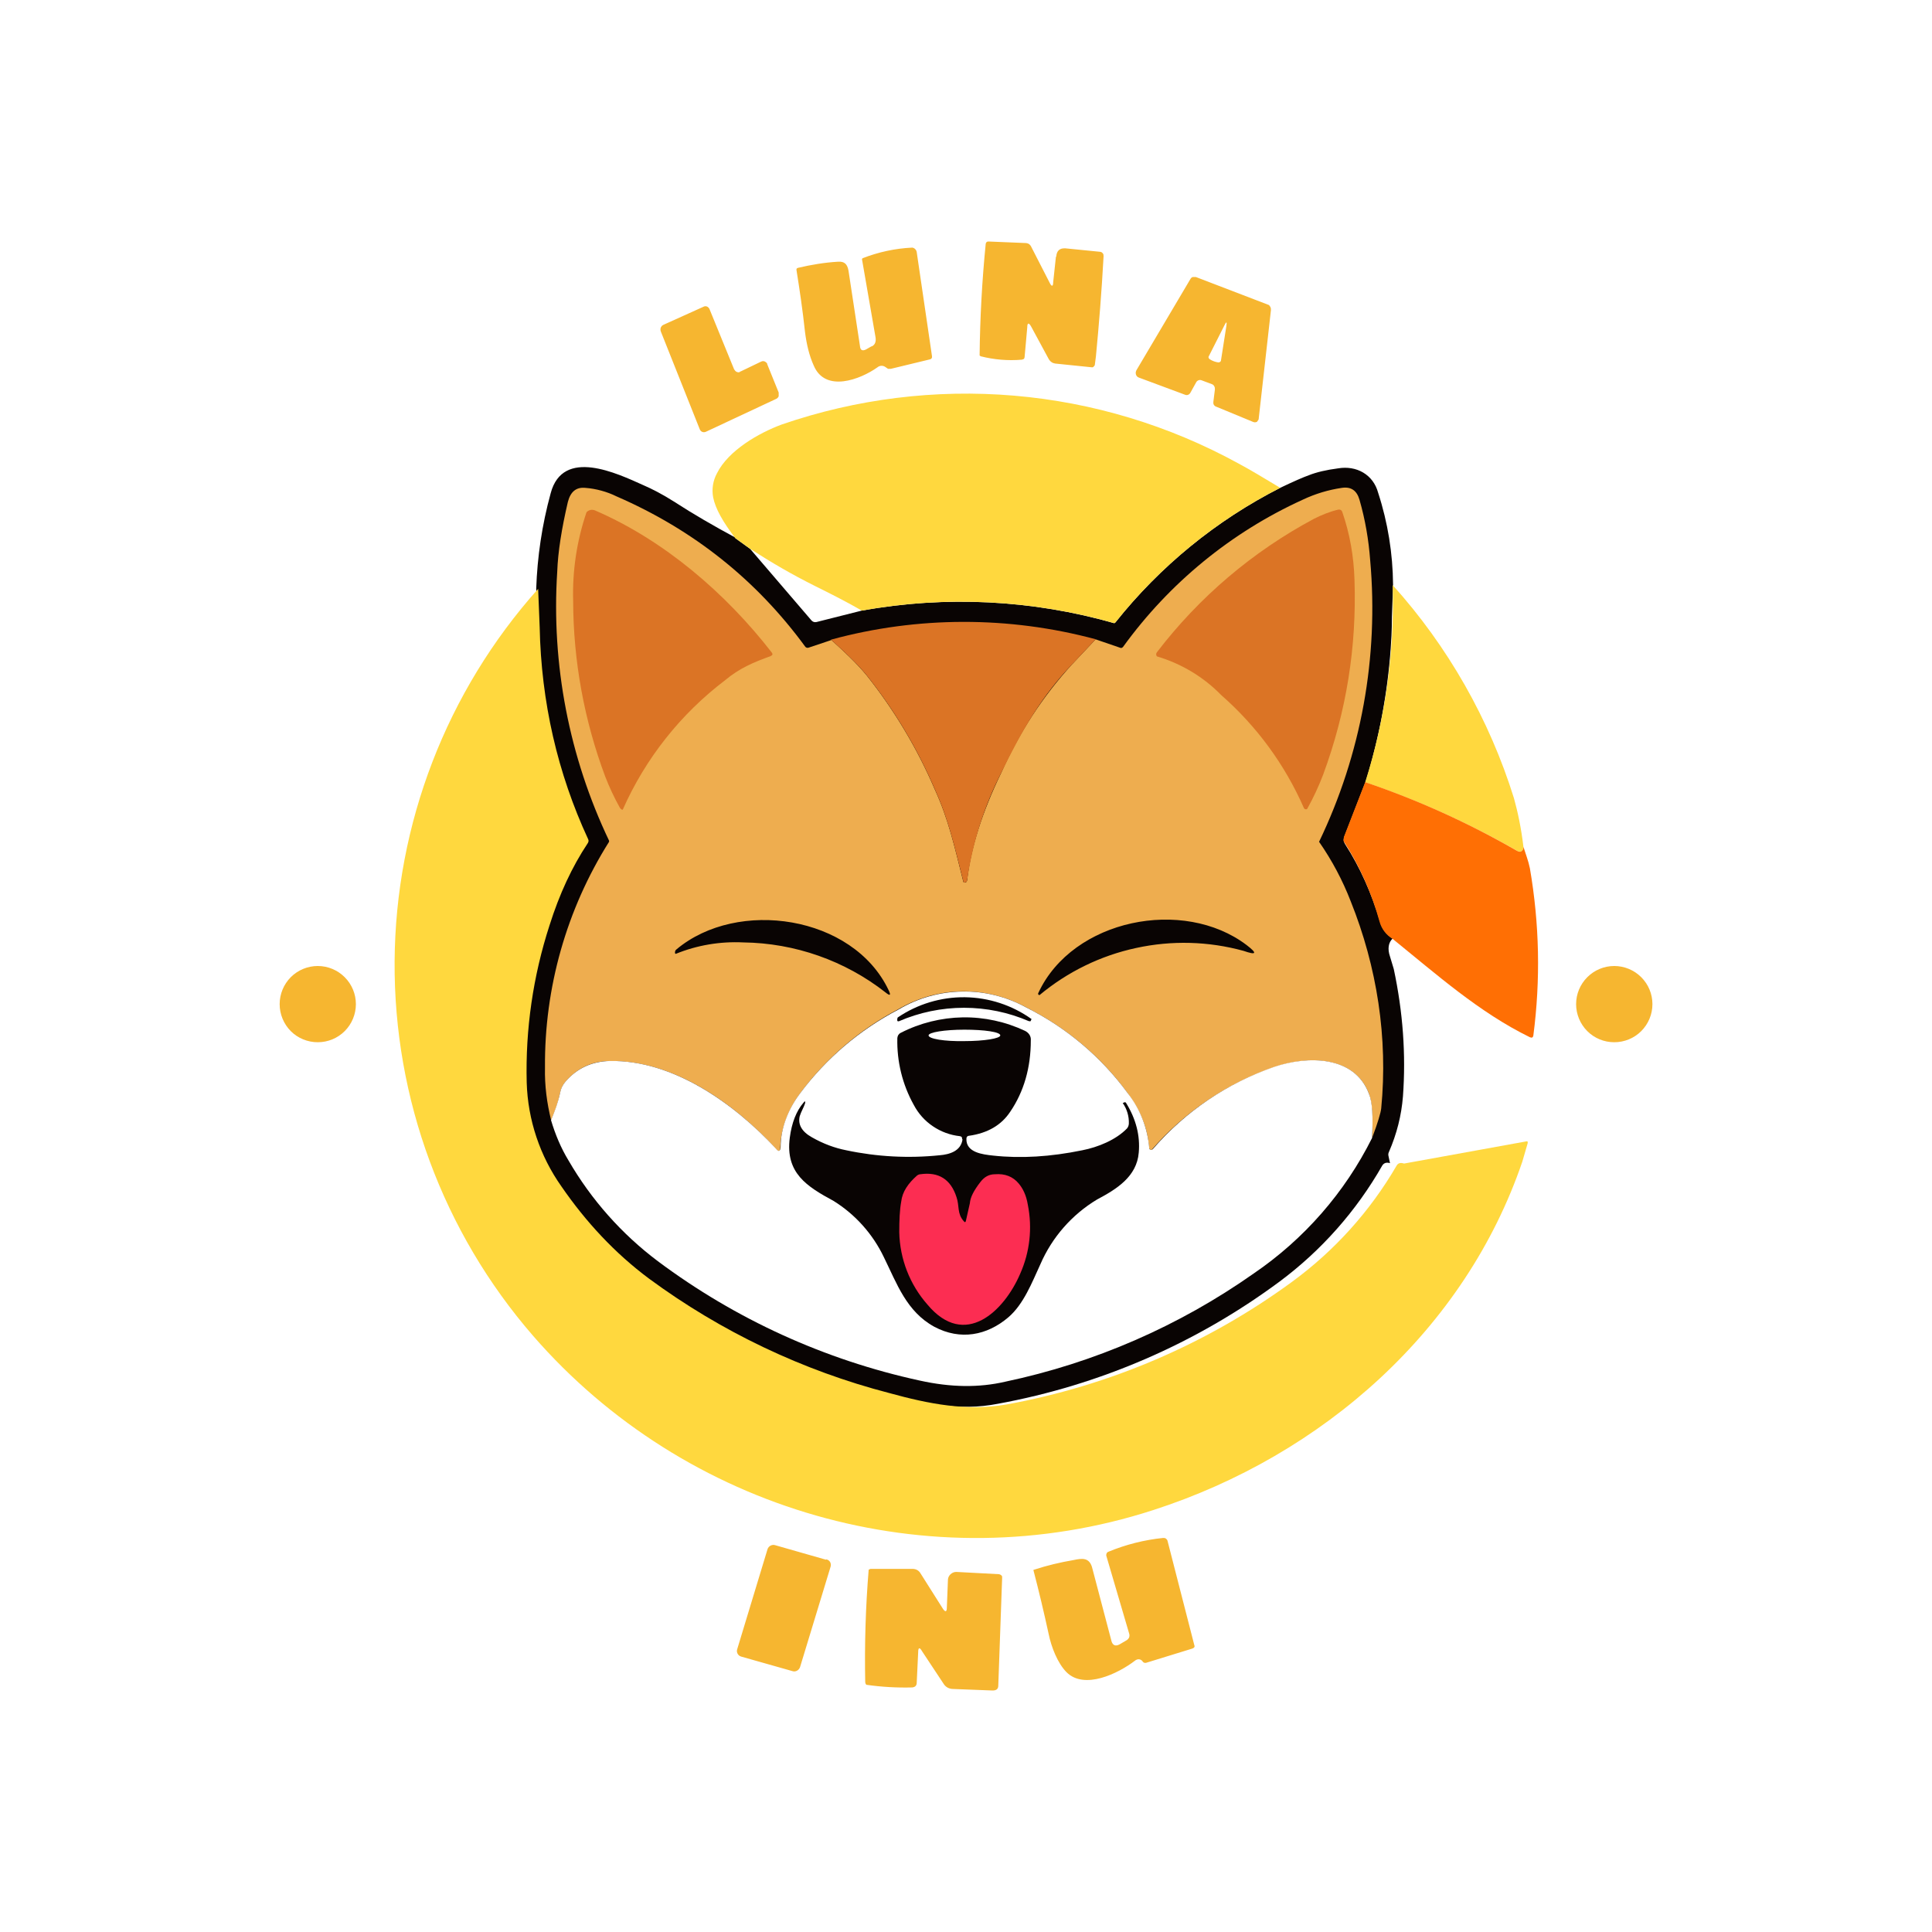 <svg width="24" height="24" viewBox="0 0 24 24" fill="none" xmlns="http://www.w3.org/2000/svg">
<rect x="0" y="0" width="24" height="24" fill="#333333" stroke="none"/>
<g clip-path="url(#clip0_328_29591)">
<path d="M24 0H0V24H24V0Z" fill="white"/>
<path fill-rule="evenodd" clip-rule="evenodd" d="M13.117 3.189L13.083 3.507C13.083 3.559 13.064 3.564 13.041 3.516L12.813 3.071C12.807 3.056 12.797 3.043 12.785 3.033C12.771 3.024 12.754 3.019 12.738 3.019L12.278 3C12.259 3 12.25 3.009 12.245 3.028C12.199 3.49 12.174 3.953 12.169 4.416L12.183 4.426C12.349 4.468 12.52 4.483 12.695 4.468L12.719 4.459C12.724 4.452 12.728 4.444 12.728 4.435L12.761 4.066C12.761 4.009 12.78 4.004 12.809 4.056L13.027 4.459C13.046 4.492 13.074 4.511 13.107 4.516L13.566 4.563C13.571 4.563 13.581 4.563 13.585 4.554C13.592 4.549 13.597 4.543 13.6 4.535L13.614 4.426C13.652 4.033 13.685 3.621 13.709 3.185C13.709 3.171 13.709 3.156 13.699 3.147C13.695 3.142 13.69 3.137 13.685 3.134C13.679 3.131 13.673 3.129 13.666 3.128L13.235 3.085C13.164 3.081 13.126 3.114 13.121 3.189H13.117ZM10.824 4.303L10.758 4.341C10.71 4.364 10.686 4.35 10.682 4.293L10.54 3.36C10.525 3.279 10.488 3.246 10.412 3.251C10.241 3.261 10.075 3.289 9.914 3.327C9.895 3.332 9.891 3.341 9.895 3.36C9.933 3.597 9.971 3.853 10 4.123C10.019 4.274 10.052 4.416 10.108 4.54C10.251 4.881 10.686 4.715 10.9 4.563C10.914 4.551 10.932 4.544 10.952 4.544C10.971 4.544 10.989 4.551 11.004 4.563L11.032 4.582H11.065L11.553 4.464C11.572 4.459 11.582 4.445 11.577 4.421L11.388 3.133C11.386 3.118 11.379 3.105 11.369 3.095C11.359 3.084 11.345 3.077 11.331 3.076C11.12 3.086 10.912 3.131 10.715 3.208C10.71 3.213 10.705 3.223 10.71 3.232L10.876 4.189C10.885 4.241 10.871 4.284 10.829 4.303H10.824ZM9.199 4.615L9.455 4.492C9.465 4.487 9.476 4.485 9.487 4.487C9.498 4.488 9.509 4.494 9.516 4.502C9.526 4.506 9.531 4.516 9.531 4.525L9.673 4.876V4.923C9.666 4.938 9.655 4.95 9.64 4.956L8.768 5.364C8.761 5.367 8.753 5.369 8.744 5.369C8.736 5.369 8.728 5.367 8.721 5.364C8.707 5.357 8.697 5.345 8.692 5.331L8.209 4.118C8.205 4.107 8.203 4.095 8.205 4.083C8.206 4.072 8.211 4.061 8.219 4.052C8.224 4.046 8.23 4.041 8.237 4.037L8.74 3.81C8.747 3.806 8.755 3.804 8.763 3.804C8.771 3.804 8.78 3.806 8.787 3.81C8.796 3.815 8.811 3.829 8.815 3.843L9.119 4.587L9.133 4.606C9.138 4.612 9.145 4.617 9.152 4.62C9.159 4.623 9.167 4.625 9.175 4.625C9.18 4.625 9.19 4.625 9.194 4.615H9.199ZM15.054 4.772L14.926 4.724C14.914 4.719 14.9 4.719 14.888 4.724C14.876 4.729 14.866 4.737 14.86 4.748L14.789 4.876C14.783 4.888 14.773 4.899 14.76 4.904C14.748 4.909 14.735 4.909 14.722 4.904L14.149 4.691C14.14 4.688 14.132 4.683 14.126 4.677C14.116 4.667 14.11 4.654 14.109 4.64C14.107 4.627 14.11 4.613 14.116 4.601L14.789 3.464C14.795 3.453 14.805 3.445 14.817 3.441H14.855L15.755 3.786C15.764 3.786 15.774 3.801 15.779 3.81C15.788 3.824 15.788 3.838 15.788 3.853L15.637 5.193C15.637 5.203 15.637 5.212 15.627 5.222C15.623 5.229 15.619 5.235 15.613 5.241C15.605 5.244 15.597 5.246 15.589 5.246C15.581 5.246 15.573 5.244 15.566 5.241L15.106 5.051C15.094 5.047 15.084 5.038 15.078 5.027C15.072 5.016 15.071 5.002 15.073 4.99L15.092 4.838C15.092 4.824 15.092 4.81 15.082 4.795C15.076 4.784 15.066 4.776 15.054 4.772ZM15.234 4.052L15.168 4.473C15.168 4.492 15.153 4.502 15.134 4.502C15.097 4.497 15.062 4.484 15.03 4.464C15.011 4.45 15.007 4.435 15.021 4.416L15.21 4.042C15.234 3.99 15.243 3.995 15.234 4.052Z" fill="#F6B630"/>
<path d="M3.947 12.947C4.073 12.947 4.193 12.898 4.282 12.809C4.371 12.72 4.421 12.599 4.421 12.474C4.421 12.348 4.371 12.228 4.282 12.139C4.193 12.05 4.073 12 3.947 12C3.822 12 3.701 12.05 3.612 12.139C3.524 12.228 3.474 12.348 3.474 12.474C3.474 12.599 3.524 12.72 3.612 12.809C3.701 12.898 3.822 12.947 3.947 12.947ZM20.053 12.947C20.178 12.947 20.299 12.898 20.388 12.809C20.477 12.72 20.527 12.599 20.527 12.474C20.527 12.348 20.477 12.228 20.388 12.139C20.299 12.05 20.178 12 20.053 12C19.927 12 19.807 12.05 19.718 12.139C19.629 12.228 19.579 12.348 19.579 12.474C19.579 12.599 19.629 12.72 19.718 12.809C19.807 12.898 19.927 12.947 20.053 12.947Z" fill="#F6B630"/>
<path d="M9.134 6.685L9.318 6.818L10.081 7.708C10.1 7.727 10.119 7.732 10.143 7.727L10.706 7.585C11.75 7.397 12.823 7.45 13.842 7.742L13.856 7.732C14.411 7.034 15.109 6.464 15.903 6.06C16.073 5.979 16.192 5.927 16.258 5.904C16.353 5.866 16.476 5.837 16.623 5.818C16.85 5.78 17.059 5.894 17.12 6.122C17.24 6.49 17.302 6.875 17.305 7.263L17.291 7.661C17.291 7.841 17.281 7.974 17.276 8.054C17.236 8.617 17.131 9.173 16.964 9.712L16.698 10.399C16.693 10.413 16.691 10.428 16.693 10.443C16.695 10.457 16.7 10.472 16.708 10.484C16.897 10.778 17.04 11.1 17.144 11.45C17.168 11.536 17.22 11.607 17.3 11.659C17.248 11.706 17.234 11.787 17.267 11.882L17.314 12.038C17.428 12.573 17.466 13.099 17.428 13.62C17.409 13.857 17.352 14.084 17.253 14.312C17.246 14.327 17.244 14.343 17.248 14.359L17.267 14.449C17.22 14.435 17.191 14.449 17.172 14.477C16.85 15.042 16.415 15.534 15.893 15.922C14.859 16.688 13.663 17.206 12.397 17.438C11.914 17.533 11.45 17.438 10.967 17.306C9.902 17.026 8.902 16.543 8.02 15.884C7.602 15.563 7.24 15.174 6.95 14.733C6.686 14.354 6.538 13.906 6.524 13.445C6.5 12.829 6.595 12.175 6.808 11.488C6.912 11.129 7.066 10.786 7.267 10.47C7.273 10.463 7.277 10.454 7.277 10.445C7.278 10.435 7.276 10.426 7.272 10.418C6.897 9.59 6.696 8.693 6.68 7.784C6.68 7.637 6.67 7.481 6.661 7.311C6.675 6.917 6.732 6.524 6.841 6.126C6.993 5.558 7.665 5.88 7.992 6.027C8.101 6.074 8.229 6.14 8.371 6.23C8.613 6.387 8.868 6.534 9.138 6.68L9.134 6.685Z" fill="#090403"/>
<path d="M10.323 7.946C10.479 8.088 10.635 8.23 10.768 8.392C11.11 8.823 11.394 9.297 11.611 9.803C11.782 10.177 11.853 10.499 11.966 10.95C11.966 10.959 11.976 10.964 11.986 10.964C12 10.964 12.009 10.954 12.014 10.935C12.061 10.528 12.203 10.083 12.44 9.595C12.658 9.104 12.954 8.651 13.316 8.254L13.61 7.942L13.913 8.046C13.928 8.055 13.942 8.046 13.951 8.036C14.524 7.244 15.293 6.613 16.182 6.208C16.343 6.132 16.504 6.085 16.665 6.061C16.784 6.042 16.855 6.094 16.888 6.208C16.959 6.454 17.002 6.705 17.021 6.961C17.128 8.162 16.909 9.37 16.386 10.457C16.546 10.687 16.678 10.935 16.779 11.196C17.106 12.011 17.243 12.892 17.158 13.768C17.153 13.82 17.116 13.948 17.044 14.137C17.059 13.877 17.044 13.692 17.006 13.588C16.827 13.114 16.249 13.114 15.832 13.256C15.241 13.458 14.715 13.813 14.306 14.284C14.301 14.285 14.295 14.284 14.29 14.281C14.285 14.279 14.281 14.275 14.278 14.27L14.273 14.256C14.259 14.005 14.155 13.782 14.008 13.579C13.68 13.13 13.249 12.767 12.753 12.517C12.509 12.382 12.234 12.312 11.954 12.315C11.675 12.318 11.402 12.395 11.161 12.536C10.68 12.789 10.262 13.146 9.939 13.583C9.797 13.773 9.702 14.01 9.693 14.251C9.693 14.303 9.674 14.313 9.641 14.275C9.12 13.702 8.357 13.166 7.575 13.181C7.353 13.181 7.168 13.271 7.026 13.436C6.993 13.474 6.97 13.52 6.96 13.569C6.936 13.687 6.898 13.801 6.846 13.915C6.794 13.702 6.765 13.489 6.77 13.261C6.762 12.269 7.038 11.296 7.566 10.457V10.443C7.07 9.403 6.848 8.253 6.922 7.103C6.931 6.852 6.978 6.563 7.054 6.236C7.087 6.108 7.158 6.047 7.277 6.061C7.4 6.07 7.542 6.108 7.656 6.165C8.617 6.582 9.399 7.207 10.005 8.036C10.015 8.046 10.029 8.05 10.043 8.046L10.327 7.951L10.323 7.946Z" fill="#EEAD4F"/>
<path d="M16.437 9.622C16.381 9.769 16.315 9.911 16.238 10.049C16.235 10.051 16.231 10.053 16.227 10.053C16.222 10.054 16.218 10.053 16.214 10.052C16.21 10.051 16.206 10.048 16.203 10.045C16.2 10.042 16.197 10.039 16.196 10.034C15.961 9.499 15.612 9.022 15.173 8.637C14.952 8.41 14.676 8.244 14.372 8.154C14.366 8.147 14.362 8.138 14.362 8.128C14.362 8.118 14.366 8.109 14.372 8.102C14.897 7.416 15.562 6.851 16.324 6.444C16.419 6.396 16.523 6.354 16.627 6.33C16.637 6.329 16.647 6.33 16.656 6.336C16.665 6.341 16.671 6.349 16.674 6.359C16.769 6.633 16.817 6.913 16.826 7.202C16.854 8.031 16.727 8.836 16.437 9.622ZM9.578 8.149C9.365 8.225 9.185 8.301 9.01 8.448C8.456 8.868 8.017 9.422 7.736 10.058H7.726C7.714 10.052 7.704 10.042 7.698 10.03C7.629 9.906 7.569 9.778 7.518 9.646C7.257 8.949 7.122 8.211 7.12 7.467C7.109 7.092 7.165 6.718 7.286 6.363C7.299 6.349 7.316 6.34 7.334 6.335C7.353 6.331 7.372 6.333 7.39 6.34C8.247 6.709 9.015 7.368 9.588 8.107C9.602 8.125 9.597 8.14 9.574 8.149H9.578Z" fill="#DB7425"/>
<path d="M13.856 7.732C14.411 7.034 15.109 6.464 15.903 6.06C15.713 5.946 15.543 5.842 15.382 5.756C14.523 5.285 13.574 4.998 12.598 4.915C11.621 4.832 10.638 4.954 9.712 5.273C9.427 5.378 9.048 5.595 8.906 5.88C8.857 5.971 8.84 6.076 8.859 6.178C8.887 6.32 8.982 6.486 9.134 6.685L9.319 6.818C9.584 6.988 9.825 7.13 10.129 7.282C10.318 7.376 10.508 7.471 10.706 7.585C11.75 7.396 12.823 7.45 13.842 7.741L13.856 7.732ZM17.3 7.268C17.987 8.031 18.501 8.935 18.807 9.916C18.854 10.086 18.897 10.285 18.925 10.522C18.925 10.55 18.916 10.569 18.892 10.579C18.882 10.579 18.863 10.579 18.845 10.569C18.245 10.224 17.614 9.939 16.959 9.717C17.21 8.925 17.325 8.097 17.3 7.268ZM6.685 7.315L6.704 7.789C6.723 8.722 6.926 9.603 7.305 10.422C7.31 10.431 7.312 10.44 7.311 10.449C7.31 10.458 7.306 10.467 7.301 10.475C7.106 10.768 6.95 11.104 6.827 11.493C6.622 12.124 6.526 12.786 6.543 13.449C6.557 13.912 6.707 14.36 6.974 14.738C7.277 15.178 7.637 15.567 8.063 15.884C8.958 16.543 9.971 17.026 11.047 17.305C11.545 17.442 12.009 17.532 12.502 17.447C13.783 17.214 14.994 16.695 16.045 15.927C16.575 15.54 17.018 15.049 17.348 14.482C17.366 14.449 17.395 14.439 17.442 14.454L18.958 14.179C18.972 14.174 18.982 14.179 18.977 14.203L18.911 14.43C18.2 16.514 16.438 18.077 14.325 18.759C11.545 19.66 8.504 18.759 6.623 16.595C5.503 15.305 4.891 13.651 4.902 11.943C4.913 10.235 5.547 8.589 6.685 7.315Z" fill="#FFD83E"/>
<path d="M13.611 7.941L13.317 8.254C12.952 8.633 12.696 9.068 12.441 9.594C12.226 10.015 12.082 10.467 12.014 10.935C12.014 10.954 12 10.958 11.986 10.963C11.976 10.963 11.967 10.963 11.967 10.949C11.853 10.499 11.782 10.177 11.612 9.803C11.395 9.297 11.111 8.822 10.768 8.391C10.636 8.23 10.484 8.093 10.323 7.946C11.399 7.653 12.534 7.652 13.611 7.941Z" fill="#DB7425"/>
<path d="M16.959 9.716C17.617 9.939 18.243 10.223 18.844 10.569C18.863 10.579 18.882 10.583 18.892 10.579C18.915 10.569 18.925 10.55 18.925 10.521C18.953 10.612 18.986 10.692 19.005 10.787C19.124 11.479 19.138 12.17 19.048 12.862C19.043 12.89 19.029 12.895 19.005 12.885C18.375 12.577 17.845 12.104 17.3 11.663C17.222 11.617 17.164 11.542 17.139 11.455C17.041 11.098 16.89 10.757 16.689 10.446L16.694 10.398L16.959 9.716Z" fill="#FF6F04"/>
<path d="M9.233 11.707C8.947 11.693 8.66 11.741 8.395 11.849C8.392 11.849 8.39 11.847 8.389 11.846C8.387 11.844 8.386 11.842 8.385 11.84C8.385 11.821 8.385 11.807 8.404 11.793C9.162 11.158 10.597 11.371 11.038 12.299C11.071 12.366 11.057 12.375 11 12.328C10.495 11.933 9.874 11.715 9.233 11.707ZM15.448 11.812C15.012 11.692 14.555 11.68 14.114 11.776C13.672 11.871 13.261 12.072 12.914 12.361C12.911 12.361 12.909 12.361 12.906 12.36C12.904 12.359 12.902 12.358 12.9 12.356C12.897 12.353 12.896 12.349 12.896 12.344C12.896 12.34 12.897 12.336 12.9 12.332C13.326 11.418 14.7 11.144 15.486 11.74C15.623 11.845 15.609 11.868 15.448 11.812Z" fill="#090403"/>
<path d="M17.044 14.137C16.706 14.814 16.2 15.393 15.575 15.819C14.648 16.472 13.597 16.93 12.487 17.164C12.16 17.24 11.81 17.235 11.426 17.15C10.248 16.894 9.138 16.389 8.172 15.667C7.722 15.329 7.345 14.903 7.063 14.417C6.968 14.261 6.897 14.09 6.845 13.915C6.893 13.801 6.935 13.687 6.959 13.569C6.968 13.521 6.992 13.474 7.025 13.436C7.167 13.271 7.352 13.185 7.575 13.18C8.356 13.166 9.114 13.701 9.64 14.27C9.673 14.312 9.692 14.303 9.697 14.251C9.697 14.014 9.792 13.777 9.938 13.583C10.262 13.148 10.68 12.792 11.161 12.541C11.401 12.398 11.674 12.321 11.953 12.317C12.232 12.312 12.508 12.382 12.752 12.517C13.249 12.766 13.679 13.13 14.008 13.578C14.164 13.777 14.258 14.018 14.277 14.27C14.28 14.275 14.284 14.279 14.29 14.281C14.294 14.284 14.3 14.285 14.306 14.284L14.32 14.275C14.725 13.807 15.246 13.454 15.831 13.252C16.243 13.114 16.826 13.109 17.006 13.588C17.049 13.692 17.058 13.872 17.044 14.137Z" fill="white"/>
<path d="M12.785 12.687C12.53 12.576 12.254 12.519 11.975 12.519C11.697 12.519 11.421 12.576 11.165 12.687C11.151 12.687 11.146 12.687 11.146 12.673V12.659L11.151 12.64C11.397 12.473 11.688 12.385 11.986 12.388C12.283 12.392 12.572 12.486 12.814 12.659L12.804 12.682C12.8 12.687 12.795 12.692 12.785 12.682V12.687Z" fill="#090403"/>
<path d="M11.952 14.152C11.952 14.128 11.948 14.119 11.924 14.114C11.804 14.101 11.689 14.059 11.589 13.991C11.489 13.924 11.407 13.832 11.351 13.725C11.21 13.472 11.14 13.186 11.147 12.896C11.148 12.883 11.152 12.869 11.159 12.857C11.167 12.846 11.177 12.836 11.19 12.83C11.428 12.708 11.691 12.643 11.959 12.638C12.227 12.634 12.492 12.692 12.734 12.806C12.781 12.83 12.81 12.873 12.805 12.925C12.805 13.261 12.72 13.56 12.549 13.811C12.44 13.976 12.27 14.076 12.038 14.109C12.019 14.109 12.005 14.123 12.005 14.147C12 14.318 12.208 14.341 12.336 14.355C12.682 14.393 13.051 14.37 13.445 14.289C13.639 14.251 13.861 14.161 13.999 14.019C14.014 14.002 14.022 13.98 14.023 13.957C14.026 13.866 13.999 13.776 13.947 13.702L13.961 13.697L13.97 13.692C13.974 13.692 13.978 13.692 13.981 13.694C13.985 13.696 13.987 13.698 13.989 13.702C14.112 13.901 14.165 14.109 14.146 14.318C14.122 14.616 13.871 14.772 13.629 14.9C13.316 15.088 13.069 15.37 12.924 15.705C12.819 15.933 12.715 16.203 12.526 16.364C12.26 16.591 11.929 16.653 11.607 16.482C11.261 16.293 11.142 15.947 10.981 15.62C10.844 15.332 10.627 15.088 10.356 14.919C10.024 14.739 9.754 14.573 9.811 14.133C9.835 13.948 9.892 13.801 9.982 13.697C10.001 13.673 10.005 13.678 10.001 13.706C9.982 13.763 9.953 13.806 9.934 13.867C9.911 13.967 9.958 14.057 10.086 14.128C10.228 14.209 10.37 14.261 10.512 14.289C10.894 14.37 11.285 14.391 11.673 14.351C11.796 14.341 11.938 14.299 11.957 14.152H11.952Z" fill="#090403"/>
<path d="M11.98 12.933C12.227 12.933 12.426 12.9 12.426 12.862C12.426 12.819 12.227 12.791 11.98 12.791C11.734 12.791 11.535 12.824 11.535 12.862C11.535 12.905 11.734 12.938 11.98 12.933Z" fill="white"/>
<path d="M12 15.16L12.048 14.947C12.053 14.876 12.095 14.791 12.18 14.682C12.228 14.62 12.285 14.587 12.36 14.587C12.484 14.577 12.583 14.616 12.654 14.701C12.706 14.762 12.749 14.848 12.768 14.966C12.826 15.255 12.793 15.554 12.673 15.823C12.474 16.288 11.986 16.761 11.522 16.207C11.302 15.958 11.178 15.639 11.171 15.307C11.171 15.16 11.176 15.032 11.195 14.928C11.209 14.805 11.28 14.701 11.394 14.601C11.405 14.593 11.418 14.588 11.432 14.587C11.659 14.554 11.811 14.649 11.882 14.871C11.92 14.98 11.887 15.075 11.972 15.17C11.986 15.189 11.996 15.184 12 15.16Z" fill="#FC2D52"/>
<path d="M13.908 20.427L13.988 20.38C14.004 20.372 14.018 20.358 14.026 20.342C14.032 20.325 14.032 20.307 14.026 20.29L13.742 19.323C13.742 19.305 13.746 19.285 13.77 19.276C13.988 19.186 14.215 19.129 14.448 19.105C14.462 19.105 14.476 19.105 14.485 19.115C14.495 19.122 14.502 19.132 14.504 19.143L14.836 20.436C14.845 20.456 14.836 20.47 14.812 20.479L14.244 20.654C14.233 20.658 14.221 20.658 14.211 20.654C14.203 20.65 14.196 20.644 14.192 20.636C14.178 20.617 14.159 20.612 14.14 20.612C14.124 20.614 14.109 20.621 14.097 20.631C13.893 20.787 13.472 20.995 13.249 20.773C13.136 20.659 13.059 20.456 13.027 20.299C12.969 20.032 12.906 19.767 12.837 19.503L12.847 19.499C13.006 19.447 13.169 19.408 13.334 19.38C13.443 19.357 13.538 19.342 13.571 19.489L13.808 20.389C13.822 20.436 13.855 20.456 13.908 20.427ZM10.26 19.375L9.63 19.195C9.611 19.189 9.591 19.191 9.573 19.2C9.555 19.209 9.542 19.224 9.535 19.243L9.156 20.493C9.147 20.531 9.171 20.569 9.208 20.579L9.843 20.759C9.881 20.773 9.924 20.749 9.938 20.711L10.317 19.465C10.32 19.456 10.322 19.446 10.321 19.435C10.32 19.425 10.318 19.415 10.313 19.406C10.308 19.397 10.301 19.389 10.293 19.383C10.284 19.377 10.275 19.373 10.265 19.371L10.26 19.375ZM11.388 20.901L11.406 20.522C11.406 20.465 11.425 20.46 11.454 20.512L11.724 20.92C11.736 20.939 11.753 20.954 11.773 20.965C11.793 20.975 11.815 20.981 11.838 20.981L12.33 21C12.378 21 12.401 20.981 12.401 20.939L12.449 19.598C12.449 19.588 12.449 19.574 12.439 19.57C12.43 19.561 12.418 19.556 12.406 19.555L11.88 19.527C11.867 19.527 11.854 19.529 11.842 19.534C11.83 19.539 11.818 19.546 11.809 19.555C11.791 19.571 11.779 19.593 11.776 19.617L11.762 19.972C11.762 20.024 11.743 20.029 11.714 19.986L11.43 19.537C11.419 19.521 11.405 19.509 11.389 19.501C11.372 19.493 11.354 19.489 11.335 19.489H10.814L10.791 19.499C10.753 19.962 10.739 20.427 10.748 20.891C10.748 20.905 10.753 20.92 10.762 20.929C10.95 20.956 11.14 20.967 11.331 20.962C11.369 20.958 11.388 20.939 11.388 20.901Z" fill="#F6B630"/>
</g>
<defs>
<clipPath id="clip0_328_29591">
<rect width="24" height="24" fill="white"/>
</clipPath>
</defs>
</svg>

